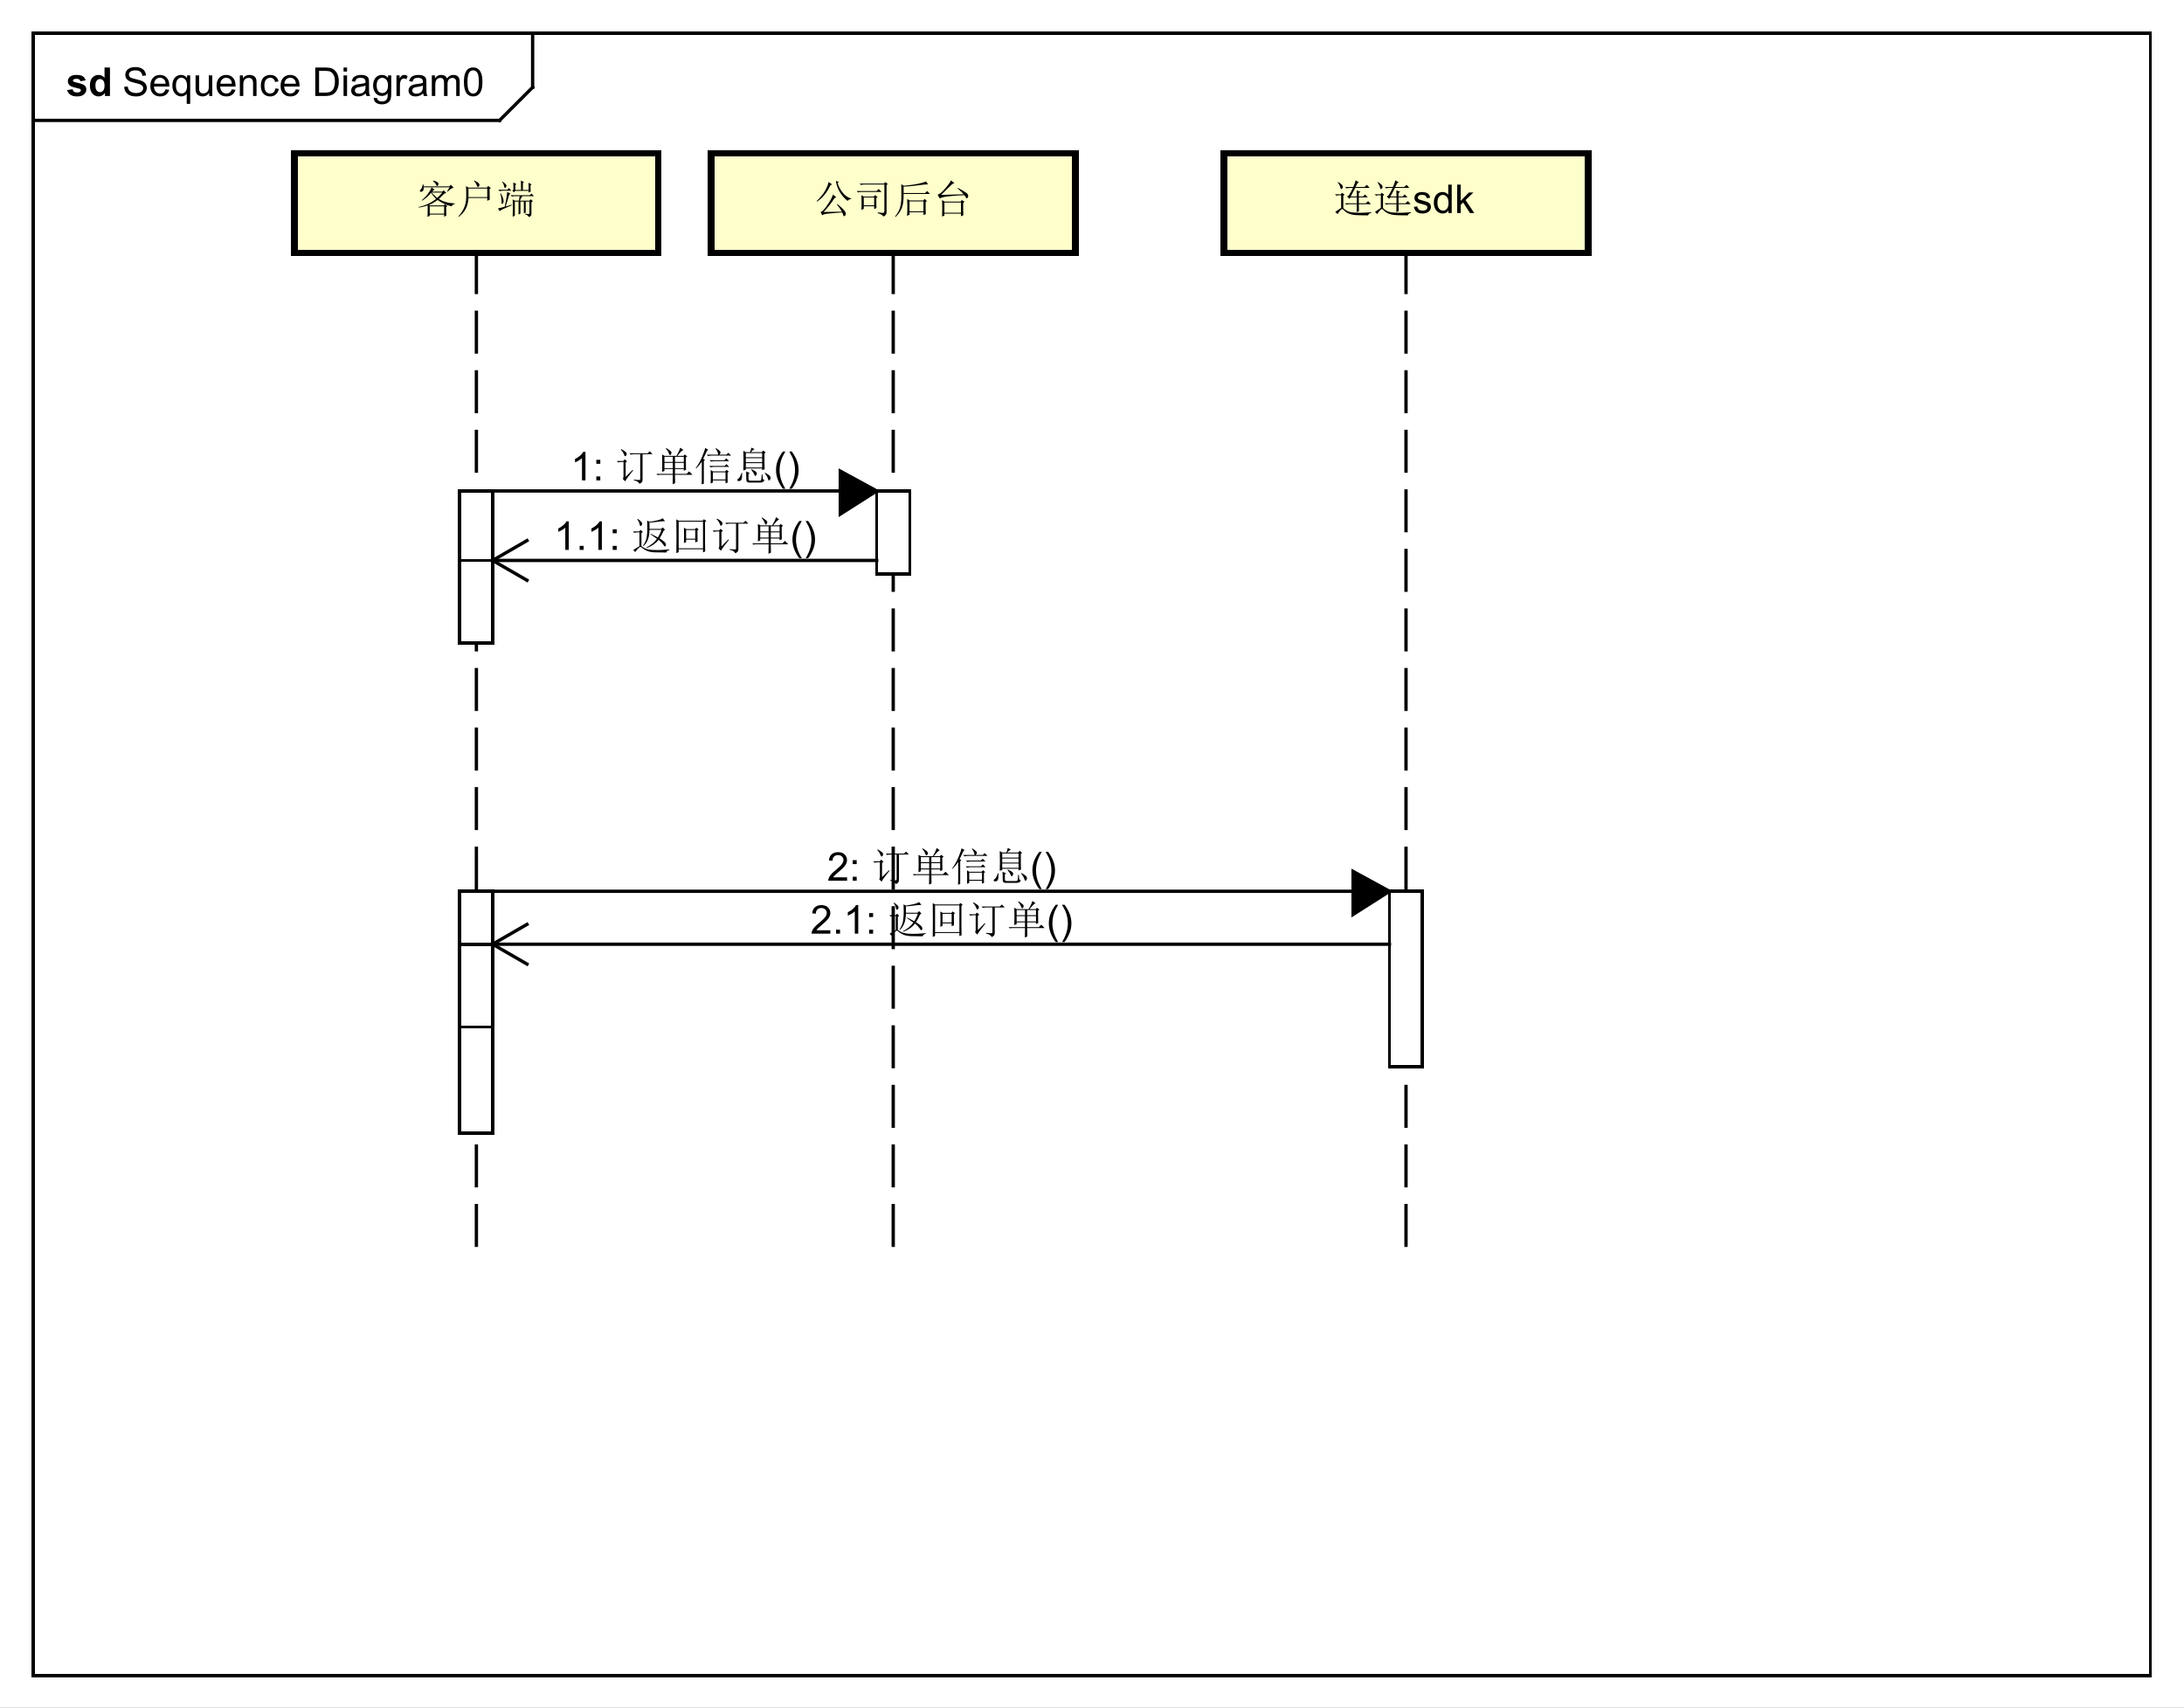 <?xml version="1.0" encoding="UTF-8"?>
<!DOCTYPE svg PUBLIC '-//W3C//DTD SVG 1.0//EN'
          'http://www.w3.org/TR/2001/REC-SVG-20010904/DTD/svg10.dtd'>
<svg xmlns:xlink="http://www.w3.org/1999/xlink" style="fill-opacity:1; color-rendering:auto; color-interpolation:auto; text-rendering:auto; stroke:black; stroke-linecap:square; stroke-miterlimit:10; shape-rendering:auto; stroke-opacity:1; fill:black; stroke-dasharray:none; font-weight:normal; stroke-width:1; font-family:&apos;Dialog&apos;; font-style:normal; stroke-linejoin:miter; font-size:12; stroke-dashoffset:0; image-rendering:auto;" width="880" height="688" xmlns="http://www.w3.org/2000/svg"
><rect width="100%" height="100%" fill="#808080" stroke="none"/><!--Generated by the Batik Graphics2D SVG Generator--><defs id="genericDefs"
  /><g
  ><defs id="defs1"
    ><clipPath clipPathUnits="userSpaceOnUse" id="clipPath1"
      ><path d="M0 0 L880 0 L880 688 L0 688 L0 0 Z"
      /></clipPath
      ><clipPath clipPathUnits="userSpaceOnUse" id="clipPath2"
      ><path d="M0 -16.389 L660 -16.389 L660 499.611 L0 499.611 L0 -16.389 Z"
      /></clipPath
      ><clipPath clipPathUnits="userSpaceOnUse" id="clipPath3"
      ><path d="M-37 -29 L623 -29 L623 487 L-37 487 L-37 -29 Z"
      /></clipPath
      ><clipPath clipPathUnits="userSpaceOnUse" id="clipPath4"
      ><path d="M-20 -29 L640 -29 L640 487 L-20 487 L-20 -29 Z"
      /></clipPath
      ><clipPath clipPathUnits="userSpaceOnUse" id="clipPath5"
      ><path d="M-126 -64.389 L534 -64.389 L534 451.611 L-126 451.611 L-126 -64.389 Z"
      /></clipPath
      ><clipPath clipPathUnits="userSpaceOnUse" id="clipPath6"
      ><path d="M-403 -64.389 L257 -64.389 L257 451.611 L-403 451.611 L-403 -64.389 Z"
      /></clipPath
      ><clipPath clipPathUnits="userSpaceOnUse" id="clipPath7"
      ><path d="M-246 -64.389 L414 -64.389 L414 451.611 L-246 451.611 L-246 -64.389 Z"
      /></clipPath
      ><clipPath clipPathUnits="userSpaceOnUse" id="clipPath8"
      ><path d="M-172.5 -145.194 L487.5 -145.194 L487.5 370.806 L-172.5 370.806 L-172.5 -145.194 Z"
      /></clipPath
      ><clipPath clipPathUnits="userSpaceOnUse" id="clipPath9"
      ><path d="M-250 -266.194 L410 -266.194 L410 249.806 L-250 249.806 L-250 -266.194 Z"
      /></clipPath
      ><clipPath clipPathUnits="userSpaceOnUse" id="clipPath10"
      ><path d="M-167.45 -166.194 L492.55 -166.194 L492.55 349.806 L-167.45 349.806 L-167.45 -166.194 Z"
      /></clipPath
      ><clipPath clipPathUnits="userSpaceOnUse" id="clipPath11"
      ><path d="M-244.95 -282.194 L415.05 -282.194 L415.05 233.806 L-244.95 233.806 L-244.95 -282.194 Z"
      /></clipPath
    ></defs
    ><g style="fill:white; stroke:white;"
    ><rect x="0" y="0" width="880" style="clip-path:url(#clipPath1); stroke:none;" height="688"
    /></g
    ><g style="text-rendering:geometricPrecision; shape-rendering:crispEdges;" transform="scale(1.333,1.333) translate(0,16.389)"
    ><rect x="10" y="-6.389" width="640" style="fill:none; clip-path:url(#clipPath2);" height="496.389"
      /><line x1="161" x2="161" y1="-5.389" style="clip-path:url(#clipPath2); fill:none; text-rendering:optimizeLegibility; shape-rendering:auto;" y2="10"
      /><line x1="161" x2="151" y1="10" style="clip-path:url(#clipPath2); fill:none; text-rendering:optimizeLegibility; shape-rendering:auto;" y2="20"
      /><line x1="151" x2="10" y1="20" style="clip-path:url(#clipPath2); fill:none; text-rendering:optimizeLegibility; shape-rendering:auto;" y2="20"
    /></g
    ><g style="font-family:sans-serif; text-rendering:optimizeLegibility;" transform="matrix(1.333,0,0,1.333,0,21.852) translate(37,12.611)"
    ><path d="M0.547 -2.766 L1.609 -2.859 Q1.688 -2.203 1.969 -1.797 Q2.25 -1.391 2.836 -1.133 Q3.422 -0.875 4.156 -0.875 Q4.797 -0.875 5.297 -1.07 Q5.797 -1.266 6.039 -1.602 Q6.281 -1.938 6.281 -2.328 Q6.281 -2.734 6.047 -3.039 Q5.812 -3.344 5.281 -3.547 Q4.922 -3.688 3.742 -3.969 Q2.562 -4.25 2.094 -4.5 Q1.469 -4.828 1.172 -5.305 Q0.875 -5.781 0.875 -6.375 Q0.875 -7.016 1.242 -7.586 Q1.609 -8.156 2.32 -8.445 Q3.031 -8.734 3.891 -8.734 Q4.844 -8.734 5.578 -8.43 Q6.312 -8.125 6.703 -7.523 Q7.094 -6.922 7.125 -6.172 L6.031 -6.094 Q5.938 -6.906 5.43 -7.32 Q4.922 -7.734 3.938 -7.734 Q2.906 -7.734 2.438 -7.359 Q1.969 -6.984 1.969 -6.453 Q1.969 -5.984 2.297 -5.688 Q2.625 -5.391 4.008 -5.078 Q5.391 -4.766 5.906 -4.531 Q6.656 -4.172 7.016 -3.648 Q7.375 -3.125 7.375 -2.422 Q7.375 -1.734 6.984 -1.133 Q6.594 -0.531 5.859 -0.195 Q5.125 0.141 4.203 0.141 Q3.031 0.141 2.242 -0.195 Q1.453 -0.531 1.008 -1.219 Q0.562 -1.906 0.547 -2.766 ZM13.051 -2 L14.145 -1.875 Q13.895 -0.922 13.191 -0.391 Q12.488 0.141 11.41 0.141 Q10.051 0.141 9.246 -0.703 Q8.441 -1.547 8.441 -3.062 Q8.441 -4.625 9.254 -5.492 Q10.066 -6.359 11.348 -6.359 Q12.598 -6.359 13.387 -5.516 Q14.176 -4.672 14.176 -3.125 Q14.176 -3.031 14.176 -2.844 L9.535 -2.844 Q9.598 -1.812 10.113 -1.273 Q10.629 -0.734 11.41 -0.734 Q11.988 -0.734 12.402 -1.039 Q12.816 -1.344 13.051 -2 ZM9.598 -3.703 L13.066 -3.703 Q13.004 -4.5 12.676 -4.891 Q12.16 -5.5 11.363 -5.5 Q10.629 -5.5 10.137 -5.016 Q9.645 -4.531 9.598 -3.703 ZM19.443 2.391 L19.443 -0.656 Q19.193 -0.312 18.748 -0.086 Q18.303 0.141 17.803 0.141 Q16.693 0.141 15.896 -0.742 Q15.1 -1.625 15.1 -3.172 Q15.1 -4.109 15.428 -4.852 Q15.756 -5.594 16.373 -5.977 Q16.99 -6.359 17.725 -6.359 Q18.881 -6.359 19.537 -5.391 L19.537 -6.219 L20.49 -6.219 L20.49 2.391 L19.443 2.391 ZM16.178 -3.125 Q16.178 -1.922 16.686 -1.328 Q17.193 -0.734 17.896 -0.734 Q18.568 -0.734 19.053 -1.305 Q19.537 -1.875 19.537 -3.031 Q19.537 -4.281 19.029 -4.906 Q18.521 -5.531 17.818 -5.531 Q17.146 -5.531 16.662 -4.945 Q16.178 -4.359 16.178 -3.125 ZM26.227 0 L26.227 -0.922 Q25.492 0.141 24.242 0.141 Q23.695 0.141 23.219 -0.07 Q22.742 -0.281 22.508 -0.602 Q22.273 -0.922 22.18 -1.391 Q22.117 -1.688 22.117 -2.375 L22.117 -6.219 L23.18 -6.219 L23.18 -2.766 Q23.18 -1.953 23.242 -1.656 Q23.336 -1.25 23.656 -1.008 Q23.977 -0.766 24.461 -0.766 Q24.93 -0.766 25.344 -1.008 Q25.758 -1.25 25.938 -1.672 Q26.117 -2.094 26.117 -2.891 L26.117 -6.219 L27.164 -6.219 L27.164 0 L26.227 0 ZM33.072 -2 L34.166 -1.875 Q33.916 -0.922 33.213 -0.391 Q32.51 0.141 31.432 0.141 Q30.072 0.141 29.268 -0.703 Q28.463 -1.547 28.463 -3.062 Q28.463 -4.625 29.275 -5.492 Q30.088 -6.359 31.369 -6.359 Q32.619 -6.359 33.408 -5.516 Q34.197 -4.672 34.197 -3.125 Q34.197 -3.031 34.197 -2.844 L29.557 -2.844 Q29.619 -1.812 30.135 -1.273 Q30.65 -0.734 31.432 -0.734 Q32.01 -0.734 32.424 -1.039 Q32.838 -1.344 33.072 -2 ZM29.619 -3.703 L33.088 -3.703 Q33.025 -4.5 32.697 -4.891 Q32.182 -5.5 31.385 -5.5 Q30.65 -5.5 30.158 -5.016 Q29.666 -4.531 29.619 -3.703 ZM35.496 0 L35.496 -6.219 L36.434 -6.219 L36.434 -5.344 Q37.121 -6.359 38.418 -6.359 Q38.98 -6.359 39.457 -6.156 Q39.934 -5.953 40.168 -5.625 Q40.402 -5.297 40.496 -4.859 Q40.543 -4.562 40.543 -3.828 L40.543 0 L39.496 0 L39.496 -3.781 Q39.496 -4.438 39.371 -4.75 Q39.246 -5.062 38.934 -5.258 Q38.621 -5.453 38.199 -5.453 Q37.527 -5.453 37.035 -5.023 Q36.543 -4.594 36.543 -3.406 L36.543 0 L35.496 0 ZM46.232 -2.281 L47.264 -2.141 Q47.092 -1.078 46.389 -0.469 Q45.685 0.141 44.67 0.141 Q43.389 0.141 42.615 -0.695 Q41.842 -1.531 41.842 -3.094 Q41.842 -4.094 42.178 -4.852 Q42.514 -5.609 43.193 -5.984 Q43.873 -6.359 44.685 -6.359 Q45.685 -6.359 46.334 -5.852 Q46.982 -5.344 47.17 -4.391 L46.139 -4.234 Q45.998 -4.859 45.623 -5.18 Q45.248 -5.5 44.717 -5.5 Q43.92 -5.5 43.42 -4.93 Q42.92 -4.359 42.92 -3.125 Q42.92 -1.859 43.404 -1.297 Q43.889 -0.734 44.654 -0.734 Q45.279 -0.734 45.693 -1.109 Q46.107 -1.484 46.232 -2.281 ZM52.42 -2 L53.514 -1.875 Q53.264 -0.922 52.56 -0.391 Q51.857 0.141 50.779 0.141 Q49.42 0.141 48.615 -0.703 Q47.81 -1.547 47.81 -3.062 Q47.81 -4.625 48.623 -5.492 Q49.435 -6.359 50.717 -6.359 Q51.967 -6.359 52.756 -5.516 Q53.545 -4.672 53.545 -3.125 Q53.545 -3.031 53.545 -2.844 L48.904 -2.844 Q48.967 -1.812 49.482 -1.273 Q49.998 -0.734 50.779 -0.734 Q51.357 -0.734 51.772 -1.039 Q52.185 -1.344 52.42 -2 ZM48.967 -3.703 L52.435 -3.703 Q52.373 -4.5 52.045 -4.891 Q51.529 -5.5 50.732 -5.5 Q49.998 -5.5 49.506 -5.016 Q49.014 -4.531 48.967 -3.703 ZM58.303 0 L58.303 -8.594 L61.272 -8.594 Q62.272 -8.594 62.803 -8.469 Q63.537 -8.297 64.053 -7.859 Q64.74 -7.281 65.076 -6.383 Q65.412 -5.484 65.412 -4.344 Q65.412 -3.359 65.186 -2.609 Q64.959 -1.859 64.6 -1.359 Q64.24 -0.859 63.81 -0.578 Q63.381 -0.297 62.787 -0.148 Q62.193 0 61.412 0 L58.303 0 ZM59.443 -1.016 L61.272 -1.016 Q62.131 -1.016 62.615 -1.172 Q63.1 -1.328 63.381 -1.625 Q63.787 -2.016 64.014 -2.703 Q64.24 -3.391 64.24 -4.359 Q64.24 -5.703 63.795 -6.43 Q63.35 -7.156 62.725 -7.406 Q62.256 -7.578 61.256 -7.578 L59.443 -7.578 L59.443 -1.016 ZM66.844 -7.375 L66.844 -8.594 L67.906 -8.594 L67.906 -7.375 L66.844 -7.375 ZM66.844 0 L66.844 -6.219 L67.906 -6.219 L67.906 0 L66.844 0 ZM73.572 -0.766 Q72.978 -0.266 72.439 -0.062 Q71.9 0.141 71.275 0.141 Q70.244 0.141 69.697 -0.359 Q69.15 -0.859 69.15 -1.641 Q69.15 -2.094 69.353 -2.477 Q69.557 -2.859 69.9 -3.086 Q70.244 -3.312 70.666 -3.422 Q70.963 -3.516 71.603 -3.594 Q72.869 -3.734 73.478 -3.953 Q73.478 -4.172 73.478 -4.219 Q73.478 -4.875 73.182 -5.141 Q72.775 -5.484 71.978 -5.484 Q71.244 -5.484 70.885 -5.227 Q70.525 -4.969 70.353 -4.312 L69.322 -4.453 Q69.463 -5.109 69.791 -5.516 Q70.119 -5.922 70.728 -6.141 Q71.338 -6.359 72.135 -6.359 Q72.932 -6.359 73.432 -6.172 Q73.932 -5.984 74.166 -5.703 Q74.4 -5.422 74.494 -4.984 Q74.541 -4.719 74.541 -4.016 L74.541 -2.609 Q74.541 -1.141 74.611 -0.75 Q74.682 -0.359 74.885 0 L73.775 0 Q73.619 -0.328 73.572 -0.766 ZM73.478 -3.125 Q72.9 -2.891 71.76 -2.719 Q71.103 -2.625 70.838 -2.508 Q70.572 -2.391 70.424 -2.172 Q70.275 -1.953 70.275 -1.672 Q70.275 -1.25 70.596 -0.969 Q70.916 -0.688 71.525 -0.688 Q72.135 -0.688 72.611 -0.953 Q73.088 -1.219 73.307 -1.688 Q73.478 -2.047 73.478 -2.734 L73.478 -3.125 ZM75.981 0.516 L77.012 0.672 Q77.074 1.141 77.371 1.359 Q77.762 1.656 78.434 1.656 Q79.168 1.656 79.566 1.359 Q79.965 1.062 80.106 0.547 Q80.199 0.219 80.184 -0.812 Q79.496 0 78.465 0 Q77.184 0 76.481 -0.93 Q75.777 -1.859 75.777 -3.141 Q75.777 -4.031 76.098 -4.789 Q76.418 -5.547 77.027 -5.953 Q77.637 -6.359 78.465 -6.359 Q79.574 -6.359 80.293 -5.469 L80.293 -6.219 L81.262 -6.219 L81.262 -0.844 Q81.262 0.609 80.965 1.219 Q80.668 1.828 80.027 2.18 Q79.387 2.531 78.449 2.531 Q77.34 2.531 76.652 2.031 Q75.965 1.531 75.981 0.516 ZM76.856 -3.219 Q76.856 -2 77.34 -1.438 Q77.824 -0.875 78.559 -0.875 Q79.293 -0.875 79.785 -1.438 Q80.277 -2 80.277 -3.188 Q80.277 -4.328 79.769 -4.906 Q79.262 -5.484 78.543 -5.484 Q77.84 -5.484 77.348 -4.914 Q76.856 -4.344 76.856 -3.219 ZM82.842 0 L82.842 -6.219 L83.795 -6.219 L83.795 -5.281 Q84.154 -5.938 84.459 -6.148 Q84.764 -6.359 85.139 -6.359 Q85.67 -6.359 86.217 -6.031 L85.857 -5.047 Q85.467 -5.281 85.092 -5.281 Q84.732 -5.281 84.459 -5.07 Q84.186 -4.859 84.076 -4.484 Q83.889 -3.922 83.889 -3.266 L83.889 0 L82.842 0 ZM90.916 -0.766 Q90.322 -0.266 89.783 -0.062 Q89.244 0.141 88.619 0.141 Q87.588 0.141 87.041 -0.359 Q86.494 -0.859 86.494 -1.641 Q86.494 -2.094 86.697 -2.477 Q86.9 -2.859 87.244 -3.086 Q87.588 -3.312 88.01 -3.422 Q88.307 -3.516 88.947 -3.594 Q90.213 -3.734 90.822 -3.953 Q90.822 -4.172 90.822 -4.219 Q90.822 -4.875 90.525 -5.141 Q90.119 -5.484 89.322 -5.484 Q88.588 -5.484 88.228 -5.227 Q87.869 -4.969 87.697 -4.312 L86.666 -4.453 Q86.807 -5.109 87.135 -5.516 Q87.463 -5.922 88.072 -6.141 Q88.682 -6.359 89.478 -6.359 Q90.275 -6.359 90.775 -6.172 Q91.275 -5.984 91.51 -5.703 Q91.744 -5.422 91.838 -4.984 Q91.885 -4.719 91.885 -4.016 L91.885 -2.609 Q91.885 -1.141 91.955 -0.75 Q92.025 -0.359 92.228 0 L91.119 0 Q90.963 -0.328 90.916 -0.766 ZM90.822 -3.125 Q90.244 -2.891 89.103 -2.719 Q88.447 -2.625 88.182 -2.508 Q87.916 -2.391 87.768 -2.172 Q87.619 -1.953 87.619 -1.672 Q87.619 -1.25 87.939 -0.969 Q88.26 -0.688 88.869 -0.688 Q89.478 -0.688 89.955 -0.953 Q90.432 -1.219 90.65 -1.688 Q90.822 -2.047 90.822 -2.734 L90.822 -3.125 ZM93.527 0 L93.527 -6.219 L94.465 -6.219 L94.465 -5.344 Q94.762 -5.812 95.246 -6.086 Q95.731 -6.359 96.356 -6.359 Q97.043 -6.359 97.488 -6.078 Q97.934 -5.797 98.106 -5.281 Q98.856 -6.359 100.027 -6.359 Q100.965 -6.359 101.457 -5.852 Q101.949 -5.344 101.949 -4.266 L101.949 0 L100.902 0 L100.902 -3.922 Q100.902 -4.547 100.801 -4.828 Q100.699 -5.109 100.434 -5.281 Q100.168 -5.453 99.793 -5.453 Q99.137 -5.453 98.707 -5.016 Q98.277 -4.578 98.277 -3.609 L98.277 0 L97.215 0 L97.215 -4.047 Q97.215 -4.75 96.957 -5.102 Q96.699 -5.453 96.121 -5.453 Q95.668 -5.453 95.293 -5.219 Q94.918 -4.984 94.746 -4.531 Q94.574 -4.078 94.574 -3.234 L94.574 0 L93.527 0 ZM103.227 -4.234 Q103.227 -5.766 103.539 -6.695 Q103.852 -7.625 104.469 -8.125 Q105.086 -8.625 106.023 -8.625 Q106.711 -8.625 107.234 -8.344 Q107.758 -8.062 108.102 -7.539 Q108.445 -7.016 108.633 -6.266 Q108.82 -5.516 108.82 -4.234 Q108.82 -2.719 108.516 -1.797 Q108.211 -0.875 107.594 -0.367 Q106.977 0.141 106.023 0.141 Q104.789 0.141 104.07 -0.75 Q103.227 -1.812 103.227 -4.234 ZM104.305 -4.234 Q104.305 -2.125 104.805 -1.422 Q105.305 -0.719 106.023 -0.719 Q106.758 -0.719 107.25 -1.422 Q107.742 -2.125 107.742 -4.234 Q107.742 -6.359 107.25 -7.055 Q106.758 -7.75 106.008 -7.75 Q105.289 -7.75 104.852 -7.141 Q104.305 -6.359 104.305 -4.234 Z" style="stroke:none; clip-path:url(#clipPath3);"
    /></g
    ><g style="text-rendering:optimizeLegibility; font-weight:bold; font-family:sans-serif;" transform="matrix(1.333,0,0,1.333,0,21.852) translate(20,12.611)"
    ><path d="M0.281 -1.781 L1.938 -2.031 Q2.047 -1.547 2.367 -1.297 Q2.688 -1.047 3.266 -1.047 Q3.906 -1.047 4.219 -1.281 Q4.438 -1.453 4.438 -1.719 Q4.438 -1.906 4.328 -2.031 Q4.203 -2.156 3.781 -2.25 Q1.781 -2.688 1.25 -3.047 Q0.516 -3.562 0.516 -4.453 Q0.516 -5.266 1.148 -5.812 Q1.781 -6.359 3.125 -6.359 Q4.406 -6.359 5.031 -5.945 Q5.656 -5.531 5.891 -4.719 L4.328 -4.438 Q4.234 -4.797 3.953 -4.992 Q3.672 -5.188 3.156 -5.188 Q2.516 -5.188 2.234 -5 Q2.047 -4.875 2.047 -4.672 Q2.047 -4.484 2.203 -4.359 Q2.422 -4.203 3.742 -3.906 Q5.062 -3.609 5.578 -3.172 Q6.094 -2.734 6.094 -1.953 Q6.094 -1.094 5.383 -0.477 Q4.672 0.141 3.266 0.141 Q2 0.141 1.258 -0.375 Q0.516 -0.891 0.281 -1.781 ZM13.236 0 L11.721 0 L11.721 -0.922 Q11.33 -0.375 10.815 -0.117 Q10.299 0.141 9.768 0.141 Q8.69 0.141 7.932 -0.727 Q7.174 -1.594 7.174 -3.141 Q7.174 -4.719 7.916 -5.539 Q8.658 -6.359 9.799 -6.359 Q10.83 -6.359 11.596 -5.5 L11.596 -8.594 L13.236 -8.594 L13.236 0 ZM8.846 -3.25 Q8.846 -2.25 9.127 -1.812 Q9.518 -1.156 10.236 -1.156 Q10.799 -1.156 11.197 -1.641 Q11.596 -2.125 11.596 -3.094 Q11.596 -4.156 11.213 -4.633 Q10.83 -5.109 10.221 -5.109 Q9.643 -5.109 9.244 -4.641 Q8.846 -4.172 8.846 -3.25 Z" style="stroke:none; clip-path:url(#clipPath4);"
    /></g
    ><g transform="matrix(1.333,0,0,1.333,0,21.852)" style="text-rendering:optimizeLegibility; stroke-dasharray:12,6; font-weight:bold; font-family:sans-serif; stroke-linecap:butt;"
    ><line x1="144" x2="144" y1="60" style="fill:none; clip-path:url(#clipPath2);" y2="360"
    /></g
    ><g transform="matrix(1.333,0,0,1.333,0,21.852)" style="fill:rgb(255,255,204); text-rendering:geometricPrecision; font-family:sans-serif; shape-rendering:crispEdges; stroke:rgb(255,255,204); font-weight:bold; stroke-width:2;"
    ><rect x="89" y="30" width="110" style="clip-path:url(#clipPath2); stroke:none;" height="30"
      /><rect x="89" y="30" width="110" style="clip-path:url(#clipPath2); fill:none; stroke:black;" height="30"
    /></g
    ><g style="text-rendering:optimizeLegibility; stroke-width:2; font-family:sans-serif;" transform="matrix(1.333,0,0,1.333,0,21.852) translate(126,48)"
    ><path d="M4.453 -6.188 Q4.828 -5.766 5.32 -5.297 Q5.812 -4.828 6.188 -4.594 Q7.031 -5.391 7.688 -6.188 L4.453 -6.188 ZM3.891 -2.016 L3.891 0.188 L8.25 0.188 L8.25 -2.016 L3.891 -2.016 ZM5.438 -7.031 L5.062 -6.938 Q4.875 -6.75 4.641 -6.469 L7.688 -6.469 L8.109 -6.891 L8.906 -6.047 L8.344 -5.906 Q7.547 -5.109 6.656 -4.266 Q8.484 -3.047 11.438 -2.906 L11.438 -2.719 Q10.688 -2.578 10.547 -2.016 Q8.203 -2.578 6.281 -3.938 Q4.688 -2.812 3.656 -2.438 L3.891 -2.297 L8.156 -2.297 L8.484 -2.672 L9.234 -2.109 L8.859 -1.828 Q8.859 0.094 8.906 0.75 L8.25 1.125 L8.25 0.469 L3.891 0.469 L3.891 0.844 L3.234 1.172 Q3.281 0.703 3.281 -2.297 Q1.875 -1.828 0.562 -1.641 L0.562 -1.828 Q3.562 -2.484 5.812 -4.266 Q4.875 -5.203 4.312 -6.094 Q3.047 -4.594 1.594 -3.75 L1.5 -3.891 Q2.578 -4.781 3.328 -5.789 Q4.078 -6.797 4.453 -7.734 L5.438 -7.031 ZM4.875 -9.703 L4.969 -9.844 Q5.953 -9.562 6.328 -9.234 Q6.703 -8.906 6.422 -8.391 Q6.141 -7.875 5.883 -8.461 Q5.625 -9.047 4.875 -9.703 ZM9.141 -6.562 L9.891 -7.781 L2.062 -7.781 Q2.109 -7.031 1.852 -6.703 Q1.594 -6.375 1.125 -6.445 Q0.656 -6.516 1.148 -7.078 Q1.641 -7.641 1.781 -8.625 L2.016 -8.625 L2.062 -8.062 L9.844 -8.062 L10.266 -8.578 L11.156 -7.594 Q10.5 -7.688 9.328 -6.469 L9.141 -6.562 ZM15.609 -7.406 L15.609 -4.828 L21.281 -4.828 L21.281 -7.406 L15.609 -7.406 ZM17.344 -9.844 Q18.375 -9.375 18.703 -9 Q19.031 -8.625 18.891 -8.273 Q18.75 -7.922 18.516 -7.875 Q18.281 -7.828 18.07 -8.461 Q17.859 -9.094 17.25 -9.703 L17.344 -9.844 ZM14.859 -8.156 L15.609 -7.688 L21.188 -7.688 L21.562 -8.203 L22.359 -7.547 L21.984 -7.266 Q21.984 -4.828 22.031 -4.031 L21.281 -3.703 L21.281 -4.547 L15.609 -4.547 Q15.469 -0.891 12.609 1.172 L12.516 1.031 Q13.312 0.281 14.109 -1.242 Q14.906 -2.766 14.93 -4.805 Q14.953 -6.844 14.859 -8.156 ZM29.203 -7.078 Q29.203 -8.391 29.156 -9.234 L30.094 -8.766 L29.766 -8.391 L29.766 -6.984 L31.5 -6.984 Q31.5 -8.906 31.453 -9.844 L32.391 -9.328 L32.062 -9 L32.062 -6.984 L33.797 -6.984 Q33.797 -7.922 33.75 -9.141 L34.688 -8.672 L34.359 -8.344 Q34.359 -7.078 34.406 -6.469 L33.797 -6.188 L33.797 -6.703 L29.766 -6.703 L29.391 -6.281 L28.828 -6.797 L29.203 -7.078 ZM30.844 -3.75 L31.078 -5.109 L29.859 -5.109 Q29.25 -5.109 28.734 -4.969 L28.312 -5.391 L34.125 -5.391 L34.641 -5.906 L35.391 -5.109 L31.922 -5.109 Q31.688 -4.875 31.125 -3.75 L34.031 -3.75 L34.453 -4.172 L35.062 -3.562 L34.641 -3.234 L34.641 0.188 Q34.641 0.609 34.477 0.82 Q34.312 1.031 33.844 1.219 Q33.656 0.656 32.719 0.375 L32.719 0.188 Q33.797 0.375 33.914 0.281 Q34.031 0.188 34.031 -0.094 L34.031 -3.469 L32.906 -3.469 L32.906 -0.141 L32.344 0.094 L32.344 -3.469 L31.312 -3.469 L31.312 0.188 L30.75 0.469 L30.75 -3.469 L29.625 -3.469 L29.625 0.797 L28.969 1.125 Q29.016 -0.188 29.016 -1.5 Q29.016 -2.812 28.969 -4.125 L29.578 -3.75 L30.844 -3.75 ZM25.828 -9.562 Q26.766 -8.906 27 -8.531 Q27.234 -8.156 26.883 -7.734 Q26.531 -7.312 26.391 -8.062 Q26.25 -8.812 25.734 -9.469 L25.828 -9.562 ZM24.609 -7.031 L27.328 -7.031 L27.844 -7.547 L28.594 -6.75 L26.156 -6.75 Q25.547 -6.75 25.031 -6.609 L24.609 -7.031 ZM25.312 -6.047 Q26.109 -4.734 26.203 -3.891 Q26.297 -3.047 25.922 -2.812 Q25.547 -2.578 25.594 -3.492 Q25.641 -4.406 25.219 -5.953 L25.312 -6.047 ZM26.859 -1.969 L28.688 -2.531 L28.734 -2.344 Q27.984 -2.016 26.719 -1.5 Q25.453 -0.984 25.031 -0.562 L24.516 -1.406 Q24.984 -1.453 26.578 -1.922 Q27.188 -4.781 27.328 -6.375 L28.266 -5.906 L27.938 -5.578 L26.859 -1.969 Z" style="stroke:none; clip-path:url(#clipPath5);"
    /></g
    ><g style="text-rendering:optimizeLegibility; stroke-dasharray:12,6; font-family:sans-serif; stroke-linecap:butt;" transform="matrix(1.333,0,0,1.333,0,21.852)"
    ><line x1="425" x2="425" y1="60" style="fill:none; clip-path:url(#clipPath2);" y2="360"
    /></g
    ><g transform="matrix(1.333,0,0,1.333,0,21.852)" style="fill:rgb(255,255,204); text-rendering:geometricPrecision; font-family:sans-serif; shape-rendering:crispEdges; stroke:rgb(255,255,204); stroke-width:2;"
    ><rect x="370" y="30" width="110" style="clip-path:url(#clipPath2); stroke:none;" height="30"
      /><rect x="370" y="30" width="110" style="clip-path:url(#clipPath2); fill:none; stroke:black;" height="30"
    /></g
    ><g style="text-rendering:optimizeLegibility; stroke-width:2; font-family:sans-serif;" transform="matrix(1.333,0,0,1.333,0,21.852) translate(403,48)"
    ><path d="M4.641 -5.25 Q5.297 -6.188 5.953 -7.594 L5.016 -7.594 Q4.547 -7.594 4.031 -7.453 L3.609 -7.875 L6.047 -7.875 Q6.516 -8.906 6.797 -9.891 L7.781 -9.234 L7.312 -9 L6.75 -7.875 L9.469 -7.875 L10.172 -8.531 L11.016 -7.594 L6.656 -7.594 L5.297 -5.016 L7.125 -5.016 Q7.125 -5.859 7.078 -6.844 L8.25 -6.422 L7.734 -6.047 L7.734 -5.016 L9 -5.016 L9.609 -5.625 L10.453 -4.734 L7.734 -4.734 L7.734 -2.953 L9.844 -2.953 L10.547 -3.609 L11.391 -2.672 L7.734 -2.672 Q7.734 -1.547 7.781 -0.562 L7.078 -0.281 Q7.125 -1.453 7.125 -2.672 L4.922 -2.672 Q4.5 -2.672 3.984 -2.531 L3.562 -2.953 L7.125 -2.953 L7.125 -4.734 L5.297 -4.734 L4.828 -4.312 L4.172 -5.062 L4.641 -5.25 ZM1.359 -9.281 L1.5 -9.375 Q2.344 -8.859 2.648 -8.508 Q2.953 -8.156 2.93 -7.875 Q2.906 -7.594 2.602 -7.312 Q2.297 -7.031 2.133 -7.758 Q1.969 -8.484 1.359 -9.281 ZM3.047 -1.5 Q3.422 -1.078 4.172 -0.656 Q4.922 -0.234 6.375 -0.141 Q7.828 -0.047 9.094 -0.094 Q10.359 -0.141 11.531 -0.281 L11.531 -0.094 Q10.641 0.141 10.547 0.703 Q8.438 0.703 7.078 0.633 Q5.719 0.562 4.828 0.211 Q3.938 -0.141 3.422 -0.68 Q2.906 -1.219 2.695 -1.219 Q2.484 -1.219 1.969 -0.609 Q1.453 0 1.359 0.328 L0.609 -0.328 Q1.078 -0.703 2.391 -1.547 L2.391 -5.391 L2.062 -5.391 Q1.453 -5.391 0.938 -5.25 L0.516 -5.672 L2.297 -5.672 L2.672 -6.141 L3.422 -5.531 L3.047 -5.203 L3.047 -1.5 ZM16.641 -5.25 Q17.297 -6.188 17.953 -7.594 L17.016 -7.594 Q16.547 -7.594 16.031 -7.453 L15.609 -7.875 L18.047 -7.875 Q18.516 -8.906 18.797 -9.891 L19.781 -9.234 L19.312 -9 L18.75 -7.875 L21.469 -7.875 L22.172 -8.531 L23.016 -7.594 L18.656 -7.594 L17.297 -5.016 L19.125 -5.016 Q19.125 -5.859 19.078 -6.844 L20.25 -6.422 L19.734 -6.047 L19.734 -5.016 L21 -5.016 L21.609 -5.625 L22.453 -4.734 L19.734 -4.734 L19.734 -2.953 L21.844 -2.953 L22.547 -3.609 L23.391 -2.672 L19.734 -2.672 Q19.734 -1.547 19.781 -0.562 L19.078 -0.281 Q19.125 -1.453 19.125 -2.672 L16.922 -2.672 Q16.5 -2.672 15.984 -2.531 L15.562 -2.953 L19.125 -2.953 L19.125 -4.734 L17.297 -4.734 L16.828 -4.312 L16.172 -5.062 L16.641 -5.25 ZM13.359 -9.281 L13.5 -9.375 Q14.344 -8.859 14.648 -8.508 Q14.953 -8.156 14.93 -7.875 Q14.906 -7.594 14.602 -7.312 Q14.297 -7.031 14.133 -7.758 Q13.969 -8.484 13.359 -9.281 ZM15.047 -1.5 Q15.422 -1.078 16.172 -0.656 Q16.922 -0.234 18.375 -0.141 Q19.828 -0.047 21.094 -0.094 Q22.359 -0.141 23.531 -0.281 L23.531 -0.094 Q22.641 0.141 22.547 0.703 Q20.438 0.703 19.078 0.633 Q17.719 0.562 16.828 0.211 Q15.938 -0.141 15.422 -0.68 Q14.906 -1.219 14.695 -1.219 Q14.484 -1.219 13.969 -0.609 Q13.453 0 13.359 0.328 L12.609 -0.328 Q13.078 -0.703 14.391 -1.547 L14.391 -5.391 L14.062 -5.391 Q13.453 -5.391 12.938 -5.25 L12.516 -5.672 L14.297 -5.672 L14.672 -6.141 L15.422 -5.531 L15.047 -5.203 L15.047 -1.5 ZM24.375 -1.859 L25.406 -2.016 Q25.5 -1.391 25.898 -1.062 Q26.297 -0.734 27.031 -0.734 Q27.75 -0.734 28.102 -1.023 Q28.453 -1.312 28.453 -1.719 Q28.453 -2.078 28.141 -2.281 Q27.922 -2.422 27.062 -2.641 Q25.906 -2.938 25.461 -3.148 Q25.016 -3.359 24.781 -3.734 Q24.547 -4.109 24.547 -4.578 Q24.547 -4.984 24.734 -5.344 Q24.922 -5.703 25.25 -5.938 Q25.5 -6.109 25.922 -6.234 Q26.344 -6.359 26.844 -6.359 Q27.562 -6.359 28.117 -6.148 Q28.672 -5.938 28.938 -5.578 Q29.203 -5.219 29.297 -4.625 L28.266 -4.484 Q28.203 -4.953 27.867 -5.227 Q27.531 -5.5 26.906 -5.5 Q26.188 -5.5 25.875 -5.258 Q25.562 -5.016 25.562 -4.688 Q25.562 -4.484 25.688 -4.328 Q25.828 -4.156 26.094 -4.047 Q26.25 -3.984 27.031 -3.781 Q28.156 -3.469 28.594 -3.281 Q29.031 -3.094 29.281 -2.734 Q29.531 -2.375 29.531 -1.828 Q29.531 -1.297 29.227 -0.836 Q28.922 -0.375 28.344 -0.117 Q27.766 0.141 27.031 0.141 Q25.812 0.141 25.18 -0.367 Q24.547 -0.875 24.375 -1.859 ZM34.828 0 L34.828 -0.781 Q34.234 0.141 33.094 0.141 Q32.344 0.141 31.719 -0.273 Q31.094 -0.688 30.75 -1.422 Q30.406 -2.156 30.406 -3.109 Q30.406 -4.031 30.719 -4.797 Q31.031 -5.562 31.656 -5.961 Q32.281 -6.359 33.047 -6.359 Q33.609 -6.359 34.047 -6.125 Q34.484 -5.891 34.766 -5.516 L34.766 -8.594 L35.812 -8.594 L35.812 0 L34.828 0 ZM31.5 -3.109 Q31.5 -1.906 32 -1.32 Q32.5 -0.734 33.188 -0.734 Q33.875 -0.734 34.359 -1.297 Q34.844 -1.859 34.844 -3.016 Q34.844 -4.297 34.352 -4.891 Q33.859 -5.484 33.141 -5.484 Q32.438 -5.484 31.969 -4.914 Q31.5 -4.344 31.5 -3.109 ZM37.471 0 L37.471 -8.594 L38.533 -8.594 L38.533 -3.688 L41.018 -6.219 L42.393 -6.219 L40.002 -3.922 L42.627 0 L41.33 0 L39.268 -3.188 L38.533 -2.469 L38.533 0 L37.471 0 Z" style="stroke:none; clip-path:url(#clipPath6);"
    /></g
    ><g style="text-rendering:optimizeLegibility; stroke-dasharray:12,6; font-family:sans-serif; stroke-linecap:butt;" transform="matrix(1.333,0,0,1.333,0,21.852)"
    ><line x1="270" x2="270" y1="60" style="fill:none; clip-path:url(#clipPath2);" y2="360"
    /></g
    ><g transform="matrix(1.333,0,0,1.333,0,21.852)" style="fill:rgb(255,255,204); text-rendering:geometricPrecision; font-family:sans-serif; shape-rendering:crispEdges; stroke:rgb(255,255,204); stroke-width:2;"
    ><rect x="215" y="30" width="110" style="clip-path:url(#clipPath2); stroke:none;" height="30"
      /><rect x="215" y="30" width="110" style="clip-path:url(#clipPath2); fill:none; stroke:black;" height="30"
    /></g
    ><g style="text-rendering:optimizeLegibility; stroke-width:2; font-family:sans-serif;" transform="matrix(1.333,0,0,1.333,0,21.852) translate(246,48)"
    ><path d="M2.953 -0.328 L8.484 -0.422 Q7.969 -1.359 6.984 -2.578 L7.125 -2.719 Q8.859 -1.312 9.375 -0.539 Q9.891 0.234 9.492 0.727 Q9.094 1.219 8.906 0.68 Q8.719 0.141 8.578 -0.188 Q4.078 0.141 3.469 0.281 Q2.859 0.422 2.531 0.656 L2.016 -0.328 Q2.391 -0.328 2.953 -0.938 Q3.516 -1.547 4.477 -3 Q5.438 -4.453 5.766 -5.578 L6.797 -4.781 L6.281 -4.547 Q4.547 -1.922 2.953 -0.328 ZM4.453 -9.375 L5.531 -8.672 L5.016 -8.391 Q3.469 -5.109 0.984 -3.469 L0.844 -3.609 Q2.578 -5.25 3.445 -6.82 Q4.312 -8.391 4.453 -9.375 ZM7.594 -9.375 L7.172 -9.094 Q7.594 -7.641 8.648 -6.258 Q9.703 -4.875 11.297 -4.359 L11.297 -4.219 Q10.547 -4.219 10.219 -3.656 Q8.906 -4.688 7.945 -6.188 Q6.984 -7.688 6.656 -9.703 L7.594 -9.375 ZM13.828 -8.906 L21.234 -8.906 L21.562 -9.375 L22.359 -8.766 L21.984 -8.484 L21.984 -0.375 Q22.031 0.703 20.953 1.078 Q20.953 0.516 19.312 0.047 L19.312 -0.188 Q20.438 -0.047 20.883 -0.047 Q21.328 -0.047 21.328 -0.609 L21.328 -8.625 L15.375 -8.625 Q14.766 -8.625 14.25 -8.484 L13.828 -8.906 ZM12.938 -6.656 L18.984 -6.656 L19.594 -7.266 L20.484 -6.375 L14.438 -6.375 Q13.781 -6.375 13.359 -6.234 L12.938 -6.656 ZM15.094 -4.688 L15.094 -2.344 L18.234 -2.344 L18.234 -4.688 L15.094 -4.688 ZM18.891 -2.578 Q18.891 -2.016 18.938 -1.5 L18.234 -1.219 L18.234 -2.062 L15.094 -2.062 L15.094 -1.266 L14.391 -0.938 Q14.438 -1.547 14.438 -3.047 Q14.438 -4.547 14.391 -5.391 L15.094 -4.969 L18.141 -4.969 L18.469 -5.438 L19.266 -4.828 L18.891 -4.547 L18.891 -2.578 ZM24.562 1.031 Q25.734 -0.422 26.086 -1.734 Q26.438 -3.047 26.461 -4.898 Q26.484 -6.75 26.438 -8.719 L27.188 -8.25 Q29.859 -8.484 31.594 -8.859 Q33.328 -9.234 33.891 -9.562 L34.547 -8.672 Q33.938 -8.719 31.758 -8.414 Q29.578 -8.109 27.141 -7.969 L27.141 -6.047 L33.656 -6.047 L34.266 -6.656 L35.109 -5.766 L27.141 -5.766 Q27.188 -2.953 26.578 -1.477 Q25.969 0 24.703 1.172 L24.562 1.031 ZM33.797 -3.328 L33.797 -0.938 Q33.797 -0.234 33.844 0.328 L33.141 0.609 L33.141 -0.234 L28.922 -0.234 L28.922 0.516 L28.172 0.844 Q28.266 -0.234 28.266 -1.711 Q28.266 -3.188 28.219 -4.219 L29.016 -3.797 L33.047 -3.797 L33.516 -4.266 L34.172 -3.609 L33.797 -3.328 ZM28.922 -3.516 L28.922 -0.516 L33.141 -0.516 L33.141 -3.516 L28.922 -3.516 ZM39.469 -3.188 L39.469 -0.094 L44.484 -0.094 L44.484 -3.188 L39.469 -3.188 ZM38.484 -5.484 L45.281 -5.672 Q44.766 -6.328 43.453 -7.453 L43.594 -7.594 Q45.375 -6.609 46.125 -6.07 Q46.875 -5.531 46.594 -4.852 Q46.312 -4.172 46.055 -4.594 Q45.797 -5.016 45.516 -5.391 Q43.547 -5.344 41.156 -5.109 Q38.766 -4.875 38.062 -4.406 L37.406 -5.578 Q37.828 -5.625 38.438 -6.117 Q39.047 -6.609 40.078 -7.852 Q41.109 -9.094 41.438 -9.844 L42.516 -9.047 Q42 -8.953 41.602 -8.555 Q41.203 -8.156 38.484 -5.484 ZM38.766 1.078 Q38.812 0.094 38.812 -1.336 Q38.812 -2.766 38.766 -3.938 L39.516 -3.469 L44.391 -3.469 L44.719 -3.938 L45.562 -3.422 L45.141 -3.047 L45.141 -0.656 Q45.141 -0.141 45.188 0.656 L44.484 0.984 L44.484 0.188 L39.469 0.188 L39.469 0.75 L38.766 1.078 Z" style="stroke:none; clip-path:url(#clipPath7);"
    /></g
    ><g transform="matrix(1.333,0,0,1.333,0,21.852)" style="fill:white; text-rendering:geometricPrecision; shape-rendering:crispEdges; font-family:sans-serif; stroke:white;"
    ><rect x="265" y="132" width="10" style="clip-path:url(#clipPath2); stroke:none;" height="25"
      /><rect x="265" y="132" width="10" style="clip-path:url(#clipPath2); fill:none; stroke:black;" height="25"
      /><rect x="139" y="132" width="10" style="clip-path:url(#clipPath2); stroke:none;" height="45"
      /><rect x="139" y="132" width="10" style="clip-path:url(#clipPath2); fill:none; stroke:black;" height="45"
    /></g
    ><g style="font-family:sans-serif; text-rendering:optimizeLegibility;" transform="matrix(1.333,0,0,1.333,0,21.852) translate(172.5,128.806)"
    ><path d="M4.469 0 L3.422 0 L3.422 -6.719 Q3.031 -6.359 2.414 -5.992 Q1.797 -5.625 1.312 -5.453 L1.312 -6.469 Q2.188 -6.891 2.852 -7.477 Q3.516 -8.062 3.797 -8.625 L4.469 -8.625 L4.469 0 ZM7.752 -5.016 L7.752 -6.219 L8.955 -6.219 L8.955 -5.016 L7.752 -5.016 ZM7.752 0 L7.752 -1.203 L8.955 -1.203 L8.955 0 L7.752 0 ZM15.17 -9.281 L15.264 -9.469 Q16.154 -9 16.576 -8.625 Q16.998 -8.25 16.928 -7.875 Q16.857 -7.5 16.6 -7.336 Q16.342 -7.172 16.107 -7.852 Q15.873 -8.531 15.17 -9.281 ZM16.623 -1.078 L18.732 -3.188 L18.873 -3 Q18.17 -2.109 17.49 -1.242 Q16.811 -0.375 16.482 0.281 L15.779 -0.422 Q15.967 -0.75 15.967 -1.266 L15.967 -5.578 L15.498 -5.578 Q14.889 -5.578 14.373 -5.438 L13.951 -5.859 L15.873 -5.859 L16.389 -6.375 L17.045 -5.719 L16.623 -5.391 L16.623 -1.078 ZM19.107 -0.234 Q20.561 -0.094 20.795 -0.117 Q21.029 -0.141 21.029 -0.516 L21.029 -7.922 L19.061 -7.922 Q18.686 -7.922 18.17 -7.781 L17.748 -8.203 L23.279 -8.203 L23.889 -8.812 L24.732 -7.922 L21.732 -7.922 L21.732 -0.234 Q21.732 0.281 21.521 0.539 Q21.311 0.797 20.795 1.031 Q20.42 0.188 19.107 0 L19.107 -0.234 ZM28.342 -7.125 L28.342 -5.578 L30.873 -5.578 L30.873 -7.125 L28.342 -7.125 ZM31.529 -7.125 L31.529 -5.578 L34.201 -5.578 L34.201 -7.125 L31.529 -7.125 ZM28.342 -5.297 L28.342 -3.703 L30.873 -3.703 L30.873 -5.297 L28.342 -5.297 ZM31.529 -5.297 L31.529 -3.703 L34.201 -3.703 L34.201 -5.297 L31.529 -5.297 ZM28.764 -9.656 L28.857 -9.797 Q29.514 -9.422 30.006 -9.023 Q30.498 -8.625 30.475 -8.297 Q30.451 -7.969 30.193 -7.711 Q29.936 -7.453 29.678 -8.18 Q29.42 -8.906 28.764 -9.656 ZM31.529 -1.688 Q31.529 0.234 31.576 0.844 L30.826 1.172 Q30.873 -0.469 30.873 -1.688 L26.889 -1.688 L26.279 -1.594 L25.904 -1.969 L30.873 -1.969 L30.873 -3.422 L28.342 -3.422 L28.342 -2.859 L27.639 -2.578 Q27.686 -3.891 27.686 -5.203 Q27.686 -6.516 27.639 -7.828 L28.389 -7.406 L31.951 -7.406 Q32.279 -7.922 32.631 -8.648 Q32.982 -9.375 33.123 -9.891 L34.06 -9.188 Q33.685 -9.047 33.24 -8.578 Q32.795 -8.109 32.232 -7.406 L34.107 -7.406 L34.482 -7.828 L35.232 -7.266 L34.81 -6.938 Q34.81 -4.078 34.857 -3.188 L34.201 -2.906 L34.201 -3.422 L31.529 -3.422 L31.529 -1.969 L35.045 -1.969 L35.795 -2.719 L36.826 -1.688 L31.529 -1.688 ZM43.764 -9.609 L43.904 -9.75 Q44.842 -9.188 45.17 -8.766 Q45.498 -8.344 44.935 -7.781 L47.092 -7.781 L47.654 -8.344 L48.498 -7.5 L42.685 -7.5 Q42.076 -7.5 41.56 -7.359 L41.139 -7.781 L44.56 -7.781 Q44.56 -8.672 43.764 -9.609 ZM42.967 -2.438 L42.967 -0.281 L46.81 -0.281 L46.81 -2.438 L42.967 -2.438 ZM41.982 -6.094 L46.482 -6.094 L47.045 -6.656 L47.889 -5.812 L43.389 -5.812 Q42.92 -5.812 42.404 -5.672 L41.982 -6.094 ZM41.889 -4.359 L46.529 -4.359 L47.092 -4.922 L47.935 -4.078 L43.435 -4.078 Q42.826 -4.078 42.31 -3.938 L41.889 -4.359 ZM42.31 -3.141 L42.967 -2.719 L46.717 -2.719 L47.139 -3.188 L47.795 -2.625 L47.42 -2.344 L47.42 -0.094 Q47.42 0.375 47.467 0.609 L46.81 0.891 L46.81 0 L42.967 0 L42.967 0.656 L42.31 0.938 Q42.357 0.188 42.357 -0.938 Q42.357 -2.062 42.31 -3.141 ZM40.248 -5.906 L40.248 0.984 L39.592 1.219 Q39.639 0.281 39.639 -0.375 L39.639 -5.672 Q38.748 -4.359 37.904 -3.562 L37.81 -3.703 Q39.029 -5.391 39.779 -7.242 Q40.529 -9.094 40.67 -9.797 L41.607 -9.234 L41.232 -9 Q40.482 -7.359 40.06 -6.516 L40.623 -6.188 L40.248 -5.906 ZM54.592 -9.891 L55.576 -9.469 Q55.248 -9.281 54.967 -9.047 Q54.685 -8.812 54.498 -8.531 L57.779 -8.531 L58.201 -9.047 L58.951 -8.438 L58.576 -8.109 L58.576 -5.25 Q58.576 -4.312 58.623 -3.375 L57.873 -3.094 L57.873 -3.609 L52.951 -3.609 L52.951 -3.234 L52.201 -3 Q52.248 -4.031 52.248 -5.883 Q52.248 -7.734 52.201 -8.953 L52.951 -8.531 L54.217 -8.531 Q54.592 -9.422 54.592 -9.891 ZM52.951 -8.25 L52.951 -6.984 L57.873 -6.984 L57.873 -8.25 L52.951 -8.25 ZM52.951 -6.703 L52.951 -5.484 L57.873 -5.484 L57.873 -6.703 L52.951 -6.703 ZM52.951 -5.203 L52.951 -3.891 L57.873 -3.891 L57.873 -5.203 L52.951 -5.203 ZM54.545 -3.234 L54.639 -3.375 Q55.389 -3.047 55.81 -2.766 Q56.232 -2.484 56.256 -2.133 Q56.279 -1.781 55.998 -1.453 Q55.717 -1.125 55.506 -1.734 Q55.295 -2.344 54.545 -3.234 ZM58.67 -2.203 L58.764 -2.344 Q59.654 -1.828 60.053 -1.477 Q60.451 -1.125 60.428 -0.727 Q60.404 -0.328 60.123 -0.047 Q59.842 0.234 59.631 -0.492 Q59.42 -1.219 58.67 -2.203 ZM51.639 -2.25 L51.826 -2.25 Q51.826 -0.891 51.685 -0.422 Q51.545 0.047 51.1 0.164 Q50.654 0.281 50.42 0.07 Q50.185 -0.141 50.701 -0.539 Q51.217 -0.938 51.639 -2.25 ZM53.092 -0.375 Q53.092 -1.922 53.045 -2.719 L54.123 -2.203 L53.748 -1.922 L53.748 -0.562 Q53.701 0.188 54.404 0.094 L57.17 0.094 Q57.545 0.141 57.639 -0.445 Q57.732 -1.031 57.732 -1.781 L57.967 -1.781 Q58.014 -1.172 58.06 -0.703 Q58.107 -0.234 58.576 -0.094 Q58.342 0.656 57.217 0.656 L54.076 0.656 Q53.045 0.703 53.092 -0.375 ZM64.154 2.531 Q63.279 1.422 62.678 -0.055 Q62.076 -1.531 62.076 -3.109 Q62.076 -4.5 62.514 -5.781 Q63.045 -7.266 64.154 -8.734 L64.904 -8.734 Q64.201 -7.516 63.967 -7 Q63.607 -6.188 63.404 -5.312 Q63.154 -4.219 63.154 -3.109 Q63.154 -0.281 64.904 2.531 L64.154 2.531 ZM66.822 2.531 L66.072 2.531 Q67.822 -0.281 67.822 -3.109 Q67.822 -4.203 67.572 -5.297 Q67.369 -6.172 67.01 -6.984 Q66.775 -7.5 66.072 -8.734 L66.822 -8.734 Q67.916 -7.266 68.447 -5.781 Q68.9 -4.5 68.9 -3.109 Q68.9 -1.531 68.291 -0.055 Q67.682 1.422 66.822 2.531 Z" style="stroke:none; clip-path:url(#clipPath8);"
    /></g
    ><g style="font-family:sans-serif; text-rendering:optimizeLegibility;" transform="matrix(1.333,0,0,1.333,0,21.852)"
    ><line x1="148.9" x2="253.842" y1="132" style="fill:none; clip-path:url(#clipPath2);" y2="132"
      /><polygon style="clip-path:url(#clipPath2); stroke:none;" points=" 265 132 254 126 254 139"
      /><polygon style="fill:none; clip-path:url(#clipPath2);" points=" 265 132 254 126 254 139"
    /></g
    ><g transform="matrix(1.333,0,0,1.333,0,21.852)" style="fill:white; text-rendering:geometricPrecision; shape-rendering:crispEdges; font-family:sans-serif; stroke:white;"
    ><rect x="420" y="253" width="10" style="clip-path:url(#clipPath2); stroke:none;" height="53"
      /><rect x="420" y="253" width="10" style="clip-path:url(#clipPath2); fill:none; stroke:black;" height="53"
      /><rect x="139" y="253" width="10" style="clip-path:url(#clipPath2); stroke:none;" height="73"
      /><rect x="139" y="253" width="10" style="clip-path:url(#clipPath2); fill:none; stroke:black;" height="73"
    /></g
    ><g style="font-family:sans-serif; text-rendering:optimizeLegibility;" transform="matrix(1.333,0,0,1.333,0,21.852) translate(250,249.806)"
    ><path d="M6.047 -1.016 L6.047 0 L0.359 0 Q0.359 -0.375 0.484 -0.734 Q0.703 -1.312 1.18 -1.875 Q1.656 -2.438 2.562 -3.172 Q3.969 -4.328 4.461 -5 Q4.953 -5.672 4.953 -6.266 Q4.953 -6.891 4.5 -7.32 Q4.047 -7.75 3.328 -7.75 Q2.562 -7.75 2.109 -7.297 Q1.656 -6.844 1.641 -6.031 L0.562 -6.141 Q0.672 -7.359 1.398 -7.992 Q2.125 -8.625 3.359 -8.625 Q4.594 -8.625 5.312 -7.938 Q6.031 -7.25 6.031 -6.234 Q6.031 -5.719 5.82 -5.227 Q5.609 -4.734 5.117 -4.18 Q4.625 -3.625 3.5 -2.672 Q2.547 -1.875 2.273 -1.586 Q2 -1.297 1.828 -1.016 L6.047 -1.016 ZM7.752 -5.016 L7.752 -6.219 L8.955 -6.219 L8.955 -5.016 L7.752 -5.016 ZM7.752 0 L7.752 -1.203 L8.955 -1.203 L8.955 0 L7.752 0 ZM15.17 -9.281 L15.264 -9.469 Q16.154 -9 16.576 -8.625 Q16.998 -8.25 16.928 -7.875 Q16.857 -7.5 16.6 -7.336 Q16.342 -7.172 16.107 -7.852 Q15.873 -8.531 15.17 -9.281 ZM16.623 -1.078 L18.732 -3.188 L18.873 -3 Q18.17 -2.109 17.49 -1.242 Q16.811 -0.375 16.482 0.281 L15.779 -0.422 Q15.967 -0.75 15.967 -1.266 L15.967 -5.578 L15.498 -5.578 Q14.889 -5.578 14.373 -5.438 L13.951 -5.859 L15.873 -5.859 L16.389 -6.375 L17.045 -5.719 L16.623 -5.391 L16.623 -1.078 ZM19.107 -0.234 Q20.561 -0.094 20.795 -0.117 Q21.029 -0.141 21.029 -0.516 L21.029 -7.922 L19.061 -7.922 Q18.686 -7.922 18.17 -7.781 L17.748 -8.203 L23.279 -8.203 L23.889 -8.812 L24.732 -7.922 L21.732 -7.922 L21.732 -0.234 Q21.732 0.281 21.521 0.539 Q21.311 0.797 20.795 1.031 Q20.42 0.188 19.107 0 L19.107 -0.234 ZM28.342 -7.125 L28.342 -5.578 L30.873 -5.578 L30.873 -7.125 L28.342 -7.125 ZM31.529 -7.125 L31.529 -5.578 L34.201 -5.578 L34.201 -7.125 L31.529 -7.125 ZM28.342 -5.297 L28.342 -3.703 L30.873 -3.703 L30.873 -5.297 L28.342 -5.297 ZM31.529 -5.297 L31.529 -3.703 L34.201 -3.703 L34.201 -5.297 L31.529 -5.297 ZM28.764 -9.656 L28.857 -9.797 Q29.514 -9.422 30.006 -9.023 Q30.498 -8.625 30.475 -8.297 Q30.451 -7.969 30.193 -7.711 Q29.936 -7.453 29.678 -8.18 Q29.42 -8.906 28.764 -9.656 ZM31.529 -1.688 Q31.529 0.234 31.576 0.844 L30.826 1.172 Q30.873 -0.469 30.873 -1.688 L26.889 -1.688 L26.279 -1.594 L25.904 -1.969 L30.873 -1.969 L30.873 -3.422 L28.342 -3.422 L28.342 -2.859 L27.639 -2.578 Q27.686 -3.891 27.686 -5.203 Q27.686 -6.516 27.639 -7.828 L28.389 -7.406 L31.951 -7.406 Q32.279 -7.922 32.631 -8.648 Q32.982 -9.375 33.123 -9.891 L34.06 -9.188 Q33.685 -9.047 33.24 -8.578 Q32.795 -8.109 32.232 -7.406 L34.107 -7.406 L34.482 -7.828 L35.232 -7.266 L34.81 -6.938 Q34.81 -4.078 34.857 -3.188 L34.201 -2.906 L34.201 -3.422 L31.529 -3.422 L31.529 -1.969 L35.045 -1.969 L35.795 -2.719 L36.826 -1.688 L31.529 -1.688 ZM43.764 -9.609 L43.904 -9.75 Q44.842 -9.188 45.17 -8.766 Q45.498 -8.344 44.935 -7.781 L47.092 -7.781 L47.654 -8.344 L48.498 -7.5 L42.685 -7.5 Q42.076 -7.5 41.56 -7.359 L41.139 -7.781 L44.56 -7.781 Q44.56 -8.672 43.764 -9.609 ZM42.967 -2.438 L42.967 -0.281 L46.81 -0.281 L46.81 -2.438 L42.967 -2.438 ZM41.982 -6.094 L46.482 -6.094 L47.045 -6.656 L47.889 -5.812 L43.389 -5.812 Q42.92 -5.812 42.404 -5.672 L41.982 -6.094 ZM41.889 -4.359 L46.529 -4.359 L47.092 -4.922 L47.935 -4.078 L43.435 -4.078 Q42.826 -4.078 42.31 -3.938 L41.889 -4.359 ZM42.31 -3.141 L42.967 -2.719 L46.717 -2.719 L47.139 -3.188 L47.795 -2.625 L47.42 -2.344 L47.42 -0.094 Q47.42 0.375 47.467 0.609 L46.81 0.891 L46.81 0 L42.967 0 L42.967 0.656 L42.31 0.938 Q42.357 0.188 42.357 -0.938 Q42.357 -2.062 42.31 -3.141 ZM40.248 -5.906 L40.248 0.984 L39.592 1.219 Q39.639 0.281 39.639 -0.375 L39.639 -5.672 Q38.748 -4.359 37.904 -3.562 L37.81 -3.703 Q39.029 -5.391 39.779 -7.242 Q40.529 -9.094 40.67 -9.797 L41.607 -9.234 L41.232 -9 Q40.482 -7.359 40.06 -6.516 L40.623 -6.188 L40.248 -5.906 ZM54.592 -9.891 L55.576 -9.469 Q55.248 -9.281 54.967 -9.047 Q54.685 -8.812 54.498 -8.531 L57.779 -8.531 L58.201 -9.047 L58.951 -8.438 L58.576 -8.109 L58.576 -5.25 Q58.576 -4.312 58.623 -3.375 L57.873 -3.094 L57.873 -3.609 L52.951 -3.609 L52.951 -3.234 L52.201 -3 Q52.248 -4.031 52.248 -5.883 Q52.248 -7.734 52.201 -8.953 L52.951 -8.531 L54.217 -8.531 Q54.592 -9.422 54.592 -9.891 ZM52.951 -8.25 L52.951 -6.984 L57.873 -6.984 L57.873 -8.25 L52.951 -8.25 ZM52.951 -6.703 L52.951 -5.484 L57.873 -5.484 L57.873 -6.703 L52.951 -6.703 ZM52.951 -5.203 L52.951 -3.891 L57.873 -3.891 L57.873 -5.203 L52.951 -5.203 ZM54.545 -3.234 L54.639 -3.375 Q55.389 -3.047 55.81 -2.766 Q56.232 -2.484 56.256 -2.133 Q56.279 -1.781 55.998 -1.453 Q55.717 -1.125 55.506 -1.734 Q55.295 -2.344 54.545 -3.234 ZM58.67 -2.203 L58.764 -2.344 Q59.654 -1.828 60.053 -1.477 Q60.451 -1.125 60.428 -0.727 Q60.404 -0.328 60.123 -0.047 Q59.842 0.234 59.631 -0.492 Q59.42 -1.219 58.67 -2.203 ZM51.639 -2.25 L51.826 -2.25 Q51.826 -0.891 51.685 -0.422 Q51.545 0.047 51.1 0.164 Q50.654 0.281 50.42 0.07 Q50.185 -0.141 50.701 -0.539 Q51.217 -0.938 51.639 -2.25 ZM53.092 -0.375 Q53.092 -1.922 53.045 -2.719 L54.123 -2.203 L53.748 -1.922 L53.748 -0.562 Q53.701 0.188 54.404 0.094 L57.17 0.094 Q57.545 0.141 57.639 -0.445 Q57.732 -1.031 57.732 -1.781 L57.967 -1.781 Q58.014 -1.172 58.06 -0.703 Q58.107 -0.234 58.576 -0.094 Q58.342 0.656 57.217 0.656 L54.076 0.656 Q53.045 0.703 53.092 -0.375 ZM64.154 2.531 Q63.279 1.422 62.678 -0.055 Q62.076 -1.531 62.076 -3.109 Q62.076 -4.5 62.514 -5.781 Q63.045 -7.266 64.154 -8.734 L64.904 -8.734 Q64.201 -7.516 63.967 -7 Q63.607 -6.188 63.404 -5.312 Q63.154 -4.219 63.154 -3.109 Q63.154 -0.281 64.904 2.531 L64.154 2.531 ZM66.822 2.531 L66.072 2.531 Q67.822 -0.281 67.822 -3.109 Q67.822 -4.203 67.572 -5.297 Q67.369 -6.172 67.01 -6.984 Q66.775 -7.5 66.072 -8.734 L66.822 -8.734 Q67.916 -7.266 68.447 -5.781 Q68.9 -4.5 68.9 -3.109 Q68.9 -1.531 68.291 -0.055 Q67.682 1.422 66.822 2.531 Z" style="stroke:none; clip-path:url(#clipPath9);"
    /></g
    ><g style="font-family:sans-serif; text-rendering:optimizeLegibility;" transform="matrix(1.333,0,0,1.333,0,21.852)"
    ><line x1="148.9" x2="408.842" y1="253" style="fill:none; clip-path:url(#clipPath2);" y2="253"
      /><polygon style="clip-path:url(#clipPath2); stroke:none;" points=" 420 253 409 247 409 260"
      /><polygon style="fill:none; clip-path:url(#clipPath2);" points=" 420 253 409 247 409 260"
    /></g
    ><g transform="matrix(1.333,0,0,1.333,0,21.852)" style="fill:white; text-rendering:geometricPrecision; shape-rendering:crispEdges; font-family:sans-serif; stroke:white;"
    ><rect x="139" y="153" width="10" style="clip-path:url(#clipPath2); stroke:none;" height="25"
      /><rect x="139" y="153" width="10" style="clip-path:url(#clipPath2); fill:none; stroke:black;" height="25"
    /></g
    ><g style="font-family:sans-serif; text-rendering:optimizeLegibility;" transform="matrix(1.333,0,0,1.333,0,21.852) translate(167.45,149.806)"
    ><path d="M4.469 0 L3.422 0 L3.422 -6.719 Q3.031 -6.359 2.414 -5.992 Q1.797 -5.625 1.312 -5.453 L1.312 -6.469 Q2.188 -6.891 2.852 -7.477 Q3.516 -8.062 3.797 -8.625 L4.469 -8.625 L4.469 0 ZM7.768 0 L7.768 -1.203 L8.971 -1.203 L8.971 0 L7.768 0 ZM14.477 0 L13.43 0 L13.43 -6.719 Q13.039 -6.359 12.422 -5.992 Q11.805 -5.625 11.32 -5.453 L11.32 -6.469 Q12.195 -6.891 12.859 -7.477 Q13.523 -8.062 13.805 -8.625 L14.477 -8.625 L14.477 0 ZM17.76 -5.016 L17.76 -6.219 L18.963 -6.219 L18.963 -5.016 L17.76 -5.016 ZM17.76 0 L17.76 -1.203 L18.963 -1.203 L18.963 0 L17.76 0 ZM26.912 -1.266 Q27.85 -2.578 28.037 -3.914 Q28.225 -5.25 28.225 -6.492 Q28.225 -7.734 28.178 -8.859 L28.834 -8.484 Q29.865 -8.625 31.084 -8.883 Q32.303 -9.141 32.865 -9.562 L33.568 -8.672 Q32.584 -8.672 31.482 -8.508 Q30.381 -8.344 28.881 -8.25 L28.881 -6.328 L32.397 -6.328 L32.865 -6.797 L33.568 -6.094 L33.147 -5.766 Q32.443 -4.219 31.928 -3.469 Q33.475 -2.484 33.709 -2.016 Q33.943 -1.547 33.756 -1.195 Q33.568 -0.844 33.334 -1.195 Q33.1 -1.547 32.678 -2.039 Q32.256 -2.531 31.646 -3.047 Q30.287 -1.359 28.037 -0.562 L27.99 -0.75 Q30.006 -1.781 31.131 -3.328 Q29.818 -4.312 29.162 -4.734 L29.256 -4.875 Q30.287 -4.359 31.412 -3.75 Q32.162 -4.969 32.49 -6.047 L28.881 -6.047 Q28.834 -2.625 27.006 -1.125 L26.912 -1.266 ZM25.178 -9.234 L25.318 -9.375 Q26.068 -8.859 26.396 -8.484 Q26.725 -8.109 26.654 -7.781 Q26.584 -7.453 26.303 -7.242 Q26.021 -7.031 25.881 -7.758 Q25.74 -8.484 25.178 -9.234 ZM26.443 -1.125 Q26.818 -0.797 27.615 -0.422 Q28.412 -0.047 29.842 0.023 Q31.271 0.094 32.537 0.023 Q33.803 -0.047 34.881 -0.141 L34.928 0 Q34.037 0.281 33.943 0.797 Q31.881 0.797 30.521 0.75 Q29.162 0.703 28.318 0.375 Q27.475 0.047 26.889 -0.422 Q26.303 -0.891 26.139 -0.914 Q25.975 -0.938 25.459 -0.422 Q24.943 0.094 24.568 0.656 L23.959 0.047 Q24.568 -0.375 25.834 -1.125 L25.834 -5.297 L25.412 -5.297 Q24.803 -5.297 24.287 -5.156 L23.865 -5.578 L25.74 -5.578 L26.209 -6.047 L26.865 -5.391 L26.443 -5.109 L26.443 -1.125 ZM39.943 -6 L39.943 -3.375 L42.709 -3.375 L42.709 -6 L39.943 -6 ZM39.287 -2.062 Q39.334 -3.094 39.334 -4.336 Q39.334 -5.578 39.287 -6.703 L39.99 -6.281 L42.662 -6.281 L42.99 -6.703 L43.74 -6.188 L43.365 -5.859 Q43.365 -3.281 43.412 -2.531 L42.709 -2.25 L42.709 -3.094 L39.943 -3.094 L39.943 -2.344 L39.287 -2.062 ZM45.662 -8.391 L45.662 -2.016 Q45.662 -0.938 45.709 0.469 L45.053 0.75 L45.053 -0.188 L37.693 -0.188 L37.693 0.703 L36.99 0.984 Q37.037 -0.281 37.037 -4.125 Q37.037 -7.969 36.99 -9.234 L37.693 -8.812 L45.006 -8.812 L45.287 -9.281 L46.037 -8.766 L45.662 -8.391 ZM37.693 -8.531 L37.693 -0.469 L45.053 -0.469 L45.053 -8.531 L37.693 -8.531 ZM49.178 -9.281 L49.272 -9.469 Q50.162 -9 50.584 -8.625 Q51.006 -8.25 50.935 -7.875 Q50.865 -7.5 50.607 -7.336 Q50.35 -7.172 50.115 -7.852 Q49.881 -8.531 49.178 -9.281 ZM50.631 -1.078 L52.74 -3.188 L52.881 -3 Q52.178 -2.109 51.498 -1.242 Q50.818 -0.375 50.49 0.281 L49.787 -0.422 Q49.975 -0.75 49.975 -1.266 L49.975 -5.578 L49.506 -5.578 Q48.897 -5.578 48.381 -5.438 L47.959 -5.859 L49.881 -5.859 L50.397 -6.375 L51.053 -5.719 L50.631 -5.391 L50.631 -1.078 ZM53.115 -0.234 Q54.568 -0.094 54.803 -0.117 Q55.037 -0.141 55.037 -0.516 L55.037 -7.922 L53.068 -7.922 Q52.693 -7.922 52.178 -7.781 L51.756 -8.203 L57.287 -8.203 L57.897 -8.812 L58.74 -7.922 L55.74 -7.922 L55.74 -0.234 Q55.74 0.281 55.529 0.539 Q55.318 0.797 54.803 1.031 Q54.428 0.188 53.115 0 L53.115 -0.234 ZM62.35 -7.125 L62.35 -5.578 L64.881 -5.578 L64.881 -7.125 L62.35 -7.125 ZM65.537 -7.125 L65.537 -5.578 L68.209 -5.578 L68.209 -7.125 L65.537 -7.125 ZM62.35 -5.297 L62.35 -3.703 L64.881 -3.703 L64.881 -5.297 L62.35 -5.297 ZM65.537 -5.297 L65.537 -3.703 L68.209 -3.703 L68.209 -5.297 L65.537 -5.297 ZM62.772 -9.656 L62.865 -9.797 Q63.522 -9.422 64.014 -9.023 Q64.506 -8.625 64.482 -8.297 Q64.459 -7.969 64.201 -7.711 Q63.943 -7.453 63.685 -8.18 Q63.428 -8.906 62.772 -9.656 ZM65.537 -1.688 Q65.537 0.234 65.584 0.844 L64.834 1.172 Q64.881 -0.469 64.881 -1.688 L60.897 -1.688 L60.287 -1.594 L59.912 -1.969 L64.881 -1.969 L64.881 -3.422 L62.35 -3.422 L62.35 -2.859 L61.647 -2.578 Q61.693 -3.891 61.693 -5.203 Q61.693 -6.516 61.647 -7.828 L62.397 -7.406 L65.959 -7.406 Q66.287 -7.922 66.639 -8.648 Q66.99 -9.375 67.131 -9.891 L68.068 -9.188 Q67.693 -9.047 67.248 -8.578 Q66.803 -8.109 66.24 -7.406 L68.115 -7.406 L68.49 -7.828 L69.24 -7.266 L68.818 -6.938 Q68.818 -4.078 68.865 -3.188 L68.209 -2.906 L68.209 -3.422 L65.537 -3.422 L65.537 -1.969 L69.053 -1.969 L69.803 -2.719 L70.834 -1.688 L65.537 -1.688 ZM74.162 2.531 Q73.287 1.422 72.686 -0.055 Q72.084 -1.531 72.084 -3.109 Q72.084 -4.5 72.522 -5.781 Q73.053 -7.266 74.162 -8.734 L74.912 -8.734 Q74.209 -7.516 73.975 -7 Q73.615 -6.188 73.412 -5.312 Q73.162 -4.219 73.162 -3.109 Q73.162 -0.281 74.912 2.531 L74.162 2.531 ZM76.83 2.531 L76.08 2.531 Q77.83 -0.281 77.83 -3.109 Q77.83 -4.203 77.58 -5.297 Q77.377 -6.172 77.018 -6.984 Q76.783 -7.5 76.08 -8.734 L76.83 -8.734 Q77.924 -7.266 78.455 -5.781 Q78.908 -4.5 78.908 -3.109 Q78.908 -1.531 78.299 -0.055 Q77.689 1.422 76.83 2.531 Z" style="stroke:none; clip-path:url(#clipPath10);"
    /></g
    ><g style="font-family:sans-serif; text-rendering:optimizeLegibility;" transform="matrix(1.333,0,0,1.333,0,21.852)"
    ><line x1="265" x2="148.9" y1="153" style="fill:none; clip-path:url(#clipPath2);" y2="153"
      /><line x1="148.9" x2="159.292" y1="153" style="fill:none; clip-path:url(#clipPath2);" y2="147"
      /><line x1="148.9" x2="159.292" y1="153" style="fill:none; clip-path:url(#clipPath2);" y2="159"
    /></g
    ><g transform="matrix(1.333,0,0,1.333,0,21.852)" style="fill:white; text-rendering:geometricPrecision; shape-rendering:crispEdges; font-family:sans-serif; stroke:white;"
    ><rect x="139" y="269" width="10" style="clip-path:url(#clipPath2); stroke:none;" height="25"
      /><rect x="139" y="269" width="10" style="clip-path:url(#clipPath2); fill:none; stroke:black;" height="25"
    /></g
    ><g style="font-family:sans-serif; text-rendering:optimizeLegibility;" transform="matrix(1.333,0,0,1.333,0,21.852) translate(244.95,265.806)"
    ><path d="M6.047 -1.016 L6.047 0 L0.359 0 Q0.359 -0.375 0.484 -0.734 Q0.703 -1.312 1.18 -1.875 Q1.656 -2.438 2.562 -3.172 Q3.969 -4.328 4.461 -5 Q4.953 -5.672 4.953 -6.266 Q4.953 -6.891 4.5 -7.32 Q4.047 -7.75 3.328 -7.75 Q2.562 -7.75 2.109 -7.297 Q1.656 -6.844 1.641 -6.031 L0.562 -6.141 Q0.672 -7.359 1.398 -7.992 Q2.125 -8.625 3.359 -8.625 Q4.594 -8.625 5.312 -7.938 Q6.031 -7.25 6.031 -6.234 Q6.031 -5.719 5.82 -5.227 Q5.609 -4.734 5.117 -4.18 Q4.625 -3.625 3.5 -2.672 Q2.547 -1.875 2.273 -1.586 Q2 -1.297 1.828 -1.016 L6.047 -1.016 ZM7.768 0 L7.768 -1.203 L8.971 -1.203 L8.971 0 L7.768 0 ZM14.477 0 L13.43 0 L13.43 -6.719 Q13.039 -6.359 12.422 -5.992 Q11.805 -5.625 11.32 -5.453 L11.32 -6.469 Q12.195 -6.891 12.859 -7.477 Q13.523 -8.062 13.805 -8.625 L14.477 -8.625 L14.477 0 ZM17.76 -5.016 L17.76 -6.219 L18.963 -6.219 L18.963 -5.016 L17.76 -5.016 ZM17.76 0 L17.76 -1.203 L18.963 -1.203 L18.963 0 L17.76 0 ZM26.912 -1.266 Q27.85 -2.578 28.037 -3.914 Q28.225 -5.25 28.225 -6.492 Q28.225 -7.734 28.178 -8.859 L28.834 -8.484 Q29.865 -8.625 31.084 -8.883 Q32.303 -9.141 32.865 -9.562 L33.568 -8.672 Q32.584 -8.672 31.482 -8.508 Q30.381 -8.344 28.881 -8.25 L28.881 -6.328 L32.397 -6.328 L32.865 -6.797 L33.568 -6.094 L33.147 -5.766 Q32.443 -4.219 31.928 -3.469 Q33.475 -2.484 33.709 -2.016 Q33.943 -1.547 33.756 -1.195 Q33.568 -0.844 33.334 -1.195 Q33.1 -1.547 32.678 -2.039 Q32.256 -2.531 31.646 -3.047 Q30.287 -1.359 28.037 -0.562 L27.99 -0.75 Q30.006 -1.781 31.131 -3.328 Q29.818 -4.312 29.162 -4.734 L29.256 -4.875 Q30.287 -4.359 31.412 -3.75 Q32.162 -4.969 32.49 -6.047 L28.881 -6.047 Q28.834 -2.625 27.006 -1.125 L26.912 -1.266 ZM25.178 -9.234 L25.318 -9.375 Q26.068 -8.859 26.396 -8.484 Q26.725 -8.109 26.654 -7.781 Q26.584 -7.453 26.303 -7.242 Q26.021 -7.031 25.881 -7.758 Q25.74 -8.484 25.178 -9.234 ZM26.443 -1.125 Q26.818 -0.797 27.615 -0.422 Q28.412 -0.047 29.842 0.023 Q31.271 0.094 32.537 0.023 Q33.803 -0.047 34.881 -0.141 L34.928 0 Q34.037 0.281 33.943 0.797 Q31.881 0.797 30.521 0.75 Q29.162 0.703 28.318 0.375 Q27.475 0.047 26.889 -0.422 Q26.303 -0.891 26.139 -0.914 Q25.975 -0.938 25.459 -0.422 Q24.943 0.094 24.568 0.656 L23.959 0.047 Q24.568 -0.375 25.834 -1.125 L25.834 -5.297 L25.412 -5.297 Q24.803 -5.297 24.287 -5.156 L23.865 -5.578 L25.74 -5.578 L26.209 -6.047 L26.865 -5.391 L26.443 -5.109 L26.443 -1.125 ZM39.943 -6 L39.943 -3.375 L42.709 -3.375 L42.709 -6 L39.943 -6 ZM39.287 -2.062 Q39.334 -3.094 39.334 -4.336 Q39.334 -5.578 39.287 -6.703 L39.99 -6.281 L42.662 -6.281 L42.99 -6.703 L43.74 -6.188 L43.365 -5.859 Q43.365 -3.281 43.412 -2.531 L42.709 -2.25 L42.709 -3.094 L39.943 -3.094 L39.943 -2.344 L39.287 -2.062 ZM45.662 -8.391 L45.662 -2.016 Q45.662 -0.938 45.709 0.469 L45.053 0.75 L45.053 -0.188 L37.693 -0.188 L37.693 0.703 L36.99 0.984 Q37.037 -0.281 37.037 -4.125 Q37.037 -7.969 36.99 -9.234 L37.693 -8.812 L45.006 -8.812 L45.287 -9.281 L46.037 -8.766 L45.662 -8.391 ZM37.693 -8.531 L37.693 -0.469 L45.053 -0.469 L45.053 -8.531 L37.693 -8.531 ZM49.178 -9.281 L49.272 -9.469 Q50.162 -9 50.584 -8.625 Q51.006 -8.25 50.935 -7.875 Q50.865 -7.5 50.607 -7.336 Q50.35 -7.172 50.115 -7.852 Q49.881 -8.531 49.178 -9.281 ZM50.631 -1.078 L52.74 -3.188 L52.881 -3 Q52.178 -2.109 51.498 -1.242 Q50.818 -0.375 50.49 0.281 L49.787 -0.422 Q49.975 -0.75 49.975 -1.266 L49.975 -5.578 L49.506 -5.578 Q48.897 -5.578 48.381 -5.438 L47.959 -5.859 L49.881 -5.859 L50.397 -6.375 L51.053 -5.719 L50.631 -5.391 L50.631 -1.078 ZM53.115 -0.234 Q54.568 -0.094 54.803 -0.117 Q55.037 -0.141 55.037 -0.516 L55.037 -7.922 L53.068 -7.922 Q52.693 -7.922 52.178 -7.781 L51.756 -8.203 L57.287 -8.203 L57.897 -8.812 L58.74 -7.922 L55.74 -7.922 L55.74 -0.234 Q55.74 0.281 55.529 0.539 Q55.318 0.797 54.803 1.031 Q54.428 0.188 53.115 0 L53.115 -0.234 ZM62.35 -7.125 L62.35 -5.578 L64.881 -5.578 L64.881 -7.125 L62.35 -7.125 ZM65.537 -7.125 L65.537 -5.578 L68.209 -5.578 L68.209 -7.125 L65.537 -7.125 ZM62.35 -5.297 L62.35 -3.703 L64.881 -3.703 L64.881 -5.297 L62.35 -5.297 ZM65.537 -5.297 L65.537 -3.703 L68.209 -3.703 L68.209 -5.297 L65.537 -5.297 ZM62.772 -9.656 L62.865 -9.797 Q63.522 -9.422 64.014 -9.023 Q64.506 -8.625 64.482 -8.297 Q64.459 -7.969 64.201 -7.711 Q63.943 -7.453 63.685 -8.18 Q63.428 -8.906 62.772 -9.656 ZM65.537 -1.688 Q65.537 0.234 65.584 0.844 L64.834 1.172 Q64.881 -0.469 64.881 -1.688 L60.897 -1.688 L60.287 -1.594 L59.912 -1.969 L64.881 -1.969 L64.881 -3.422 L62.35 -3.422 L62.35 -2.859 L61.647 -2.578 Q61.693 -3.891 61.693 -5.203 Q61.693 -6.516 61.647 -7.828 L62.397 -7.406 L65.959 -7.406 Q66.287 -7.922 66.639 -8.648 Q66.99 -9.375 67.131 -9.891 L68.068 -9.188 Q67.693 -9.047 67.248 -8.578 Q66.803 -8.109 66.24 -7.406 L68.115 -7.406 L68.49 -7.828 L69.24 -7.266 L68.818 -6.938 Q68.818 -4.078 68.865 -3.188 L68.209 -2.906 L68.209 -3.422 L65.537 -3.422 L65.537 -1.969 L69.053 -1.969 L69.803 -2.719 L70.834 -1.688 L65.537 -1.688 ZM74.162 2.531 Q73.287 1.422 72.686 -0.055 Q72.084 -1.531 72.084 -3.109 Q72.084 -4.5 72.522 -5.781 Q73.053 -7.266 74.162 -8.734 L74.912 -8.734 Q74.209 -7.516 73.975 -7 Q73.615 -6.188 73.412 -5.312 Q73.162 -4.219 73.162 -3.109 Q73.162 -0.281 74.912 2.531 L74.162 2.531 ZM76.83 2.531 L76.08 2.531 Q77.83 -0.281 77.83 -3.109 Q77.83 -4.203 77.58 -5.297 Q77.377 -6.172 77.018 -6.984 Q76.783 -7.5 76.08 -8.734 L76.83 -8.734 Q77.924 -7.266 78.455 -5.781 Q78.908 -4.5 78.908 -3.109 Q78.908 -1.531 78.299 -0.055 Q77.689 1.422 76.83 2.531 Z" style="stroke:none; clip-path:url(#clipPath11);"
    /></g
    ><g style="font-family:sans-serif; text-rendering:optimizeLegibility;" transform="matrix(1.333,0,0,1.333,0,21.852)"
    ><line x1="420" x2="148.9" y1="269" style="fill:none; clip-path:url(#clipPath2);" y2="269"
      /><line x1="148.9" x2="159.292" y1="269" style="fill:none; clip-path:url(#clipPath2);" y2="263"
      /><line x1="148.9" x2="159.292" y1="269" style="fill:none; clip-path:url(#clipPath2);" y2="275"
    /></g
  ></g
></svg
>
